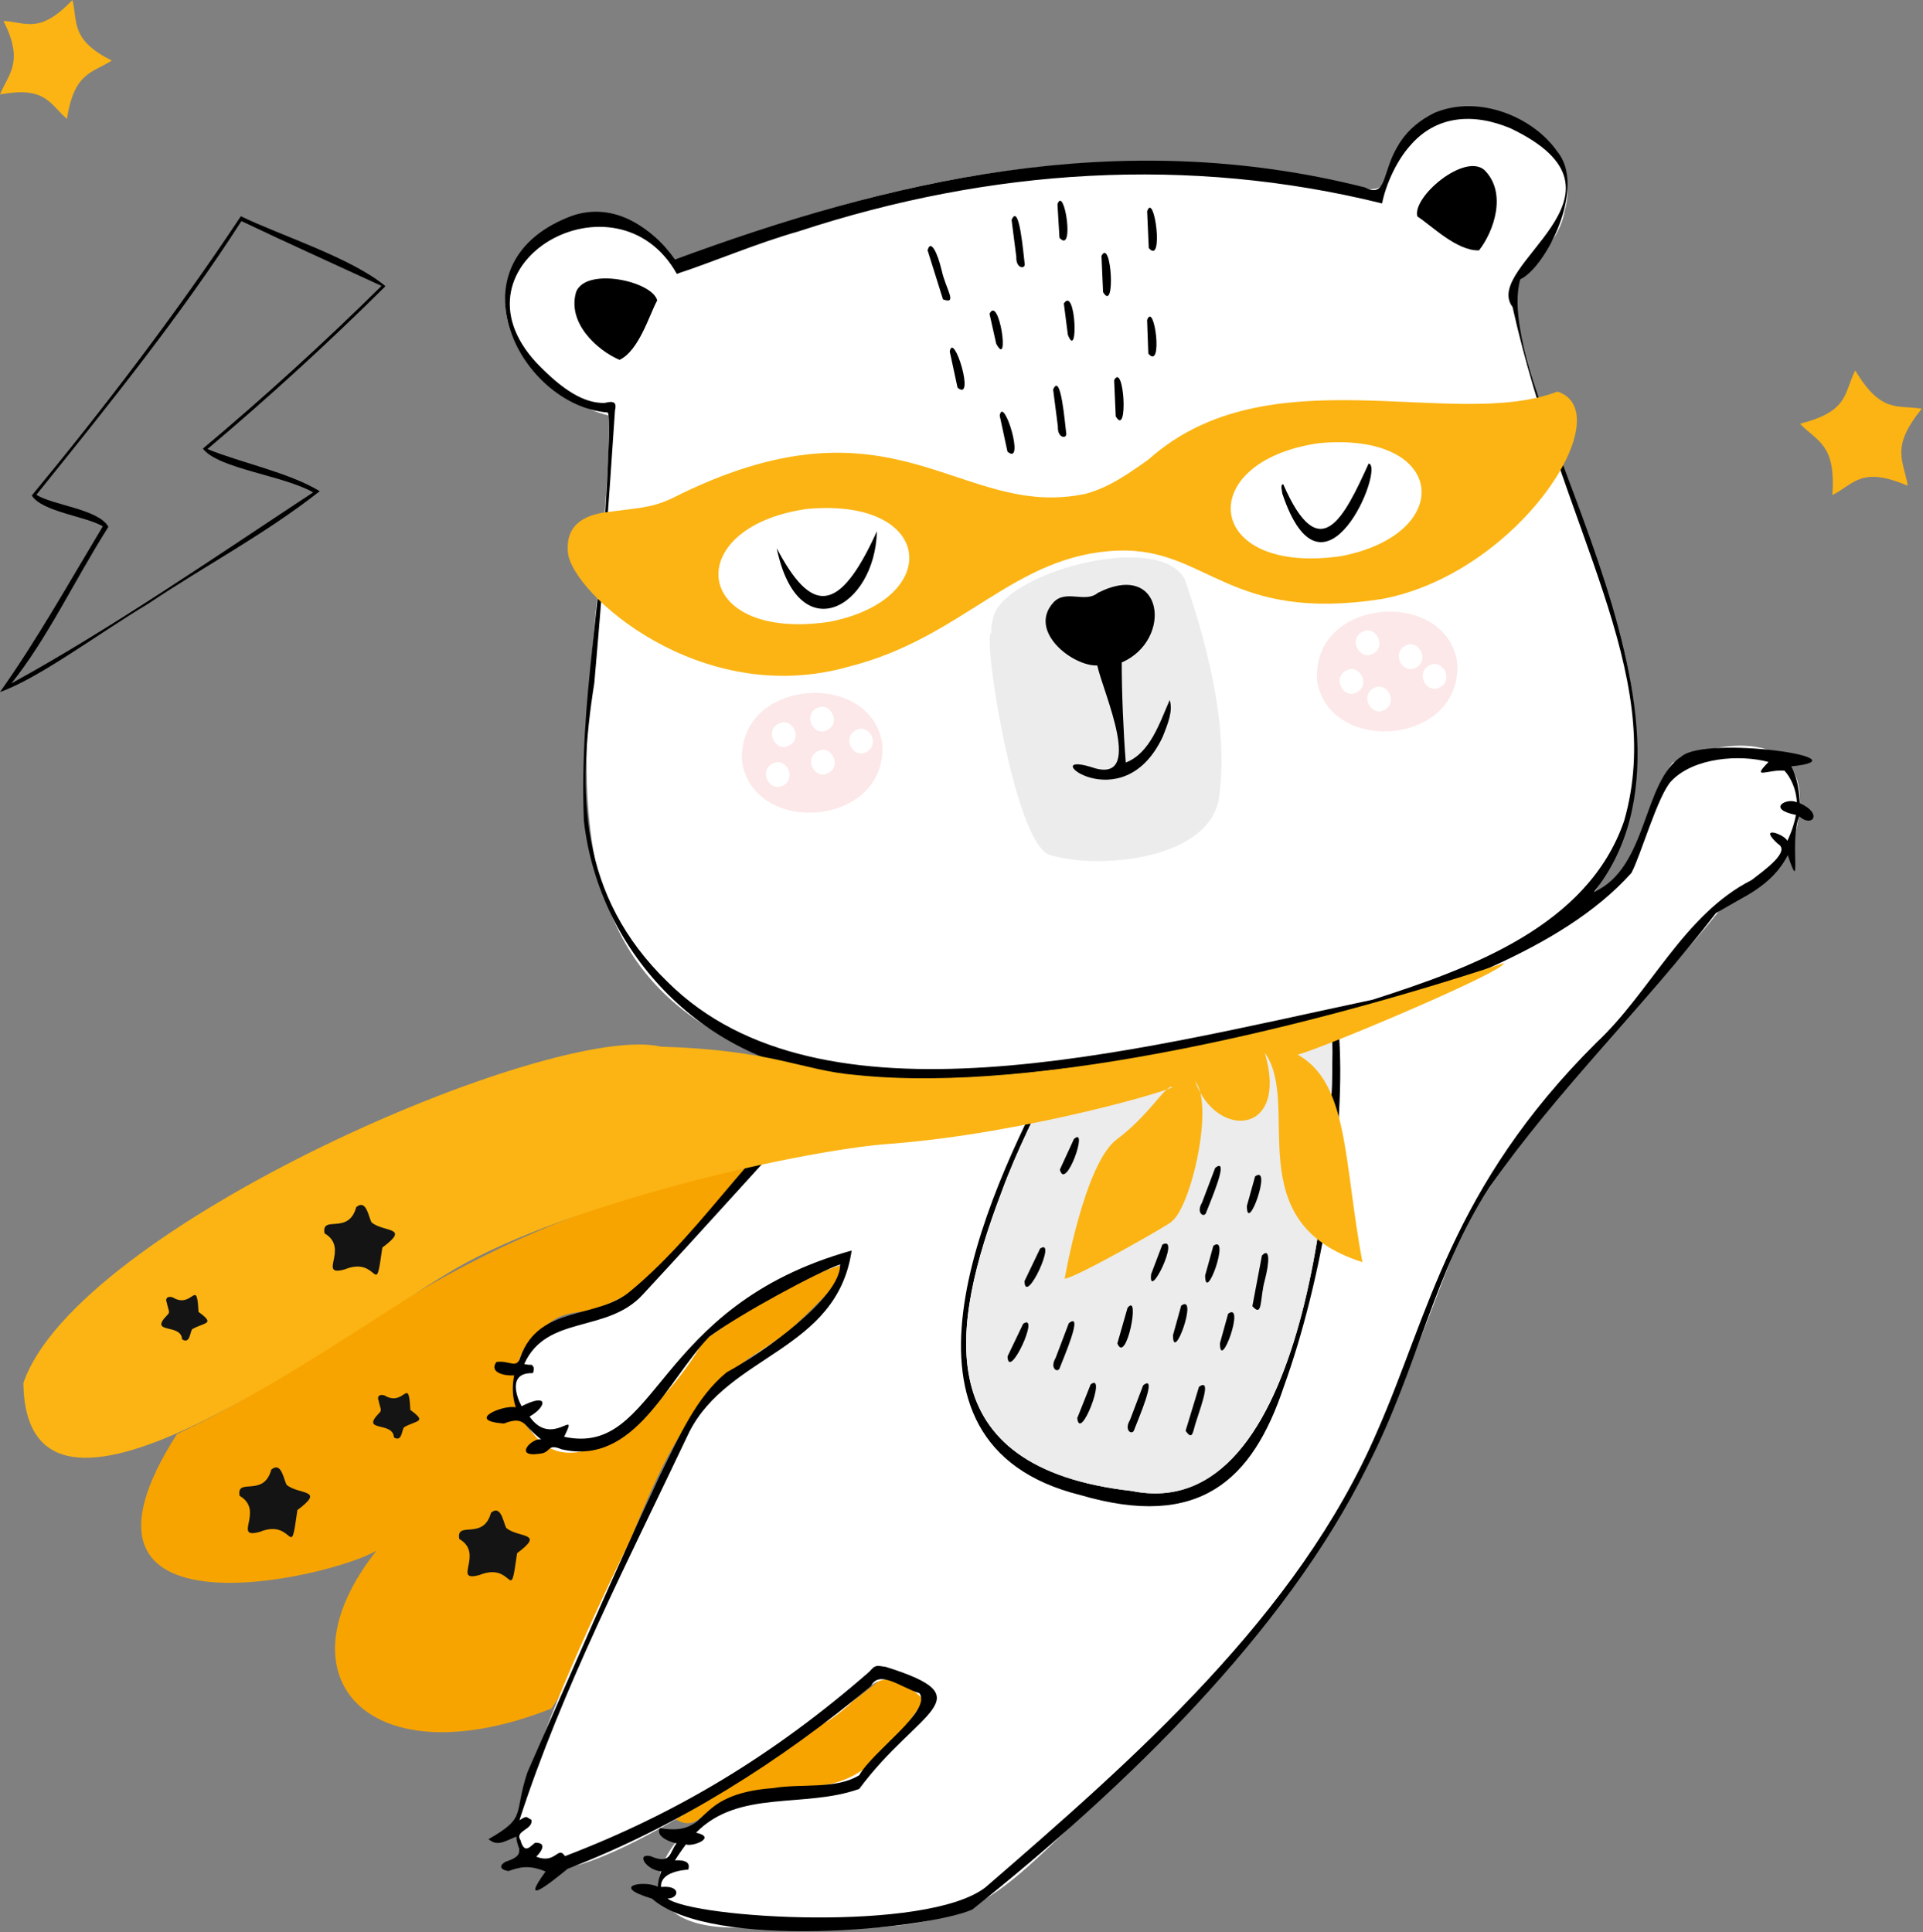 <svg width="203" height="204" viewBox="0 0 203 204" fill="none" xmlns="http://www.w3.org/2000/svg">
<rect x="0" y="0" width="203" height="204" fill="#808080" stroke="none"/>
<g clip-path="url(#clip0_1_201)">
<path fill-rule="evenodd" clip-rule="evenodd" d="M7.658 0C4.16 3.623 2.847 2.363 0.365 2.207C2.552 6.528 0.937 7.737 0 9.967C4.82 9.104 5.179 10.907 7.066 12.555C7.831 7.61 9.752 7.705 11.799 6.395C7.456 4.212 8.198 2.37 7.658 0Z" fill="#FBB413"/>
<path fill-rule="evenodd" clip-rule="evenodd" d="M195.849 39.108C198.591 43.712 200.34 42.723 202.877 43.153C199.492 47.293 200.987 48.648 201.386 51.285C196.459 49.188 195.763 51.084 193.436 52.265C193.796 46.903 191.927 46.699 190.015 44.739C195.21 43.407 194.608 41.556 195.849 39.108Z" fill="#FBB413"/>
<path fill-rule="evenodd" clip-rule="evenodd" d="M1.211 72.142C11.448 66.552 23.091 58.547 33.056 51.985C29.951 50.197 23.01 49.477 21.415 47.364C27.829 41.984 34.181 36.208 40.277 30.186C35.501 27.981 30.476 25.719 25.485 23.343C19.077 33.32 11.474 42.758 3.836 52.239C5.585 53.345 10.429 53.757 11.443 55.621C7.822 61.342 5.038 67.356 1.211 72.142ZM3.356 52.313C10.861 43.238 18.605 33.102 25.425 22.828C29.443 24.799 37.09 27.205 40.692 30.216C34.762 36.099 28.434 41.903 21.897 47.41C25.398 48.851 30.413 49.848 33.755 51.857C27.981 56.404 21.617 59.735 15.663 63.729C10.329 66.936 4.101 71.611 -0 73.061C3.891 67.564 7.105 61.816 10.854 55.566C9.057 54.504 4.419 54.03 3.356 52.313Z" fill="black"/>
<path fill-rule="evenodd" clip-rule="evenodd" d="M71.167 191.974C78.723 187.825 86.619 182.411 93.179 177.146C102.28 179.257 93.766 182.526 91.168 187.076C87.392 189.871 81.802 187.791 77.256 189.846C74.53 190.192 73.883 193.796 71.167 191.974ZM18.683 151.404C4.383 173.721 34.897 166.588 39.74 163.719C28.973 177.316 39.208 187.907 58.221 180.379C66.973 167.246 68.141 148.372 81.949 141.713C99.186 126.258 80.394 137.012 74.259 141.549C70.372 146.219 66.892 154.016 59.739 153.054C52.348 151.367 53.067 142.785 58.36 139.417C60.395 138.028 62.959 138.9 65.306 137.272C70.861 133.57 74.229 128.364 78.661 123.347C47.474 129.627 37.295 142.749 18.683 151.404Z" fill="#F7A400"/>
<path fill-rule="evenodd" clip-rule="evenodd" d="M165.174 22.276C167.511 14.258 155.776 7.934 149.615 13.226C144.552 16.831 148.723 21.579 142.195 19.433C118.379 13.968 94.693 18.436 72.574 27.218C72.042 27.438 71.48 28.209 70.738 26.83C65.904 20.189 58.389 21.713 54.355 27.68C50.542 35.274 58.163 42.423 64.326 43.887C64.106 73.433 51.462 104.386 86.428 113.172C87.181 113.435 88.351 113.245 88.898 113.692C86.956 115.105 84.392 117.274 82.364 119.312C76.839 124.774 72.822 131.39 66.641 136.339C61.427 139.93 55.139 137.943 54.23 146.136C57.255 161.477 70.399 148.766 74.257 141.548C78.76 138.345 83.652 135.252 89.026 133.465C86.603 140.561 78.324 142.419 74.01 147.906C67.021 161.198 50.71 193.152 55.556 196.605C60.748 201.432 84.987 182.815 87.37 181.724C91.921 178.819 92.51 174.747 97.537 179.463C89.249 192.304 85.947 186.912 77.256 189.845C67.385 194.962 66.058 204.235 79.027 203.463C103.792 204.431 103.263 201.848 116.568 189.475C143.179 164.314 145.048 153.465 154.154 130.472C161.264 117.493 172.379 107.484 181.606 96.021C184.917 94.609 188.502 92.073 189.489 88.103C192.349 77.339 182.898 77.441 176.556 80.535C173.684 84.476 173.466 91.648 168.307 94.24C181.148 74.658 162.376 51.329 159.684 30.562C161.188 28.166 164.554 25.856 165.174 22.276Z" fill="white"/>
<path fill-rule="evenodd" clip-rule="evenodd" d="M56.624 38.297C46.878 27.757 65.11 17.591 71.444 28.913C75.412 27.612 79.808 25.706 84.319 24.423C104.581 17.761 125.535 16.44 145.902 21.478C146.242 19.67 147.342 17.073 148.856 15.384C151.568 12.205 155.483 11.871 159.48 13.558C174.004 20.509 156.333 28.009 159.671 32.413C164.896 55.778 175.966 71.028 171.443 86.683C167.612 97.792 155.203 102.234 144.913 105.542C119.177 111.011 86.643 119.713 70.508 103.705C61.066 94.564 60.913 83.623 62.737 72.112C63.61 62.239 64.265 53.134 64.922 43.32C65.114 42.557 64.867 42.261 63.844 42.541C61.679 42.6 59.434 41.223 56.624 38.297ZM140.602 108.073C141.103 122.649 137.991 161.172 119.485 157.413C97.764 154.965 100.367 139.932 105.721 125.87C107.374 121.343 109.49 117.318 111.541 112.975C111.881 112.825 111.542 112.956 112.507 112.817C122.404 111.899 130.115 110.116 140.602 108.073ZM72.406 194.727C73.104 195.011 75.737 193.986 73.477 193.489C77.988 188.892 84.869 190.945 90.699 188.872C96.923 180.462 104.061 179.297 93.504 175.982C92.461 175.828 92.416 175.761 91.776 176.487C81.664 185.314 71.43 191.459 59.642 195.967C58.887 194.804 58.69 196.853 56.603 196.02C56.905 195.767 57.97 194.499 56.487 194.557C56.05 194.821 55.382 195.899 54.944 194.281C54.28 193.262 56.349 193.176 56.089 192.116C55.511 191.862 55.729 191.612 54.831 192.178C59.324 178.294 66.413 164.592 72.746 151.22C76.9 142.97 88.351 142.642 89.904 132.028C68.812 137.924 69.582 153.847 59.549 151.691C61.192 148.362 58.306 152.99 55.9 149.556C57.698 148.544 57.995 146.971 55.061 148.466C54.531 147.488 53.576 144.909 56.224 144.973C56.294 144.913 56.35 144.838 56.341 144.38C56.027 143.887 56.329 144.225 55.334 144.013C57.698 138.758 64.105 140.807 67.865 136.665C96.296 106 82.811 116.597 111.123 112.975C103.851 126.673 92.24 152.41 114.023 157.837C126.614 161.529 132.218 156.3 135.53 146.392C139.58 135.155 142.213 119.449 141.301 108.552C150.895 104.566 164.595 100.679 172.219 92.16C173.21 90.31 175.019 83.931 176.437 82.454C178.832 79.947 183.7 79.638 186.695 80.45C184.77 82.397 186.662 81.197 188.378 81.368C188.997 82.036 189.629 83.295 189.678 84.702C188.603 84.18 186.428 85.405 189.585 86.037C189.48 86.662 189.198 87.691 188.678 88.771C188.355 88.058 185.498 87.085 187.669 89.083C189.067 89.865 186.346 91.801 184.913 92.91C177.722 96.569 174.255 104.72 168.54 110.062C153.128 125.394 150.839 138.79 145.37 151.15C136.999 170.595 119.688 185.713 104.012 199.273C97.795 204.065 73.242 202.535 70.459 200.443C71.719 200.431 71.903 199.007 69.782 199.223C69.7 198.047 71.024 197.516 72.652 197.382C72.874 196.711 72.487 196.35 71.249 196.405C71.475 196.049 71.831 195.506 72.406 194.727ZM88.852 113.629C80.208 119.508 74.771 129.5 66.592 136.278C63.019 139.346 56.944 137.712 54.923 143.287C54.547 144.59 53.781 143.585 52.407 143.794C51.686 144.746 52.872 145.277 54.276 145.211C54.045 146.356 54.091 147.51 54.447 148.58C53.154 148.278 49.013 149.998 53.203 150.29C55.455 149.419 55.264 150.562 57.143 151.98C56.192 151.731 54.094 153.918 56.991 153.475C58.23 153.361 57.706 152.36 59.276 153.01C67.025 154.807 70.43 145.736 74.871 141.126C78.27 138.638 86.437 134.248 88.699 133.491C88.724 137.088 80.464 142.846 76.722 144.876C73.496 147.494 71.724 151.621 69.674 155.744C64.653 166.462 60.437 176.308 55.682 187.098C54.171 191.625 55.682 191.825 51.567 194.174C52.488 194.923 53.079 194.504 54.511 193.899C54.487 195.102 55.705 195.807 53.389 196.548C52.843 196.823 52.554 197.348 53.669 197.54C54.897 197.125 55.798 196.857 57.593 197.586C54.862 201.352 57.886 198.966 59.917 197.307C71.623 192.784 82.399 185.97 91.942 178.01C92.832 176.234 95.13 178.181 97.06 178.761C98.411 180.609 92.168 184.854 90.702 187.424C88.189 188.949 84.636 188.273 81.633 188.78C72.816 189.426 75.288 193.955 69.671 193.005C69.218 193.705 70.265 194.369 71.422 194.621C70.654 195.521 70.9 196.925 68.667 195.966C67.103 195.63 68.196 197.443 69.803 197.57C69.605 198.096 69.472 198.641 69.435 199.199C68.125 198.498 64.192 199.065 68.825 200.451C75.11 205.993 98.011 203.654 102.641 201.602C118.787 188.736 135.699 172.367 144.366 154.779C149.744 144.286 151.35 134.308 157.268 125.3C164.471 115.019 173.42 106.411 181.148 96.398C183.852 94.794 187.072 93.563 188.721 90.283C190.285 94.919 188.867 88.814 189.932 86.186C191.334 87.424 192.45 85.875 189.995 84.8C189.936 83.827 189.828 82.271 189.089 80.913C197.319 80.068 180.107 77.625 177.517 79.855C173.359 82.536 174.009 91.581 168.26 94.179C183.04 75.648 157.252 41.172 160.482 29.494C163.173 28.241 167.528 19.765 164.392 16C161.829 12.305 156.066 9.963 151.438 11.91C144.862 15.152 147.408 21.483 144.079 19.786C118.051 13.206 93.705 19.119 71.248 27.4C68.756 23.828 64.451 21.101 59.962 22.947C47.367 28.025 54.904 42.801 64.143 43.551C64.383 43.809 64.327 45.638 64.209 48.044C63.649 64.104 61.126 73.479 61.637 86.68C63.297 100.942 74.691 112.349 88.852 113.629Z" fill="black"/>
<path fill-rule="evenodd" clip-rule="evenodd" d="M140.602 108.072C141.104 122.647 137.991 161.172 119.485 157.413C97.763 154.965 100.368 139.931 105.721 125.87C107.374 121.343 109.49 117.318 111.541 112.975C111.881 112.825 111.543 112.955 112.507 112.817C122.404 111.899 130.114 110.116 140.602 108.072Z" fill="#ECECEC"/>
<path fill-rule="evenodd" clip-rule="evenodd" d="M93.843 120.768C84.657 121.449 60.215 126.899 48.022 133.976C33.803 142.405 2.761 166.143 2.466 146.022C8.014 129.623 58.264 107.828 69.766 110.5C81.804 110.877 84.565 113.01 90.355 113.493C109.964 115.563 139.365 108.088 158.732 101.689C159.012 102.493 139.749 110.625 136.995 111.349C142.396 114.39 141.827 122.579 143.82 133.252C130.541 129.057 137.454 116.6 133.514 111.149C136.106 119.851 128.402 120.366 126.168 114.165C128.215 116.659 125.703 127.552 123.652 128.985C124.106 128.9 113.687 134.87 112.393 135.001C112.393 135.001 114.488 122.825 117.889 120.294C121.29 117.762 122.899 114.734 123.69 114.734C124.973 114.734 108.489 119.67 93.843 120.768Z" fill="#FBB413"/>
<path fill-rule="evenodd" clip-rule="evenodd" d="M104.666 66.826C103.614 66.541 107.01 88.71 110.707 90.214C115.339 91.794 127.182 91.01 128.626 84.576C129.935 76.468 126.96 66.686 125.091 61.22C122.522 55.887 105.458 60.554 104.821 65.376C104.539 66.259 104.669 66.787 104.666 66.826Z" fill="#ECECEC"/>
<path fill-rule="evenodd" clip-rule="evenodd" d="M93.136 78.526C93.699 87.329 79.556 88.355 78.34 80.427C77.777 71.624 91.919 70.598 93.136 78.526Z" fill="#FCE8E9"/>
<path fill-rule="evenodd" clip-rule="evenodd" d="M153.831 69.946C154.394 78.749 140.251 79.775 139.035 71.847C138.472 63.043 152.614 62.018 153.831 69.946Z" fill="#FCE8E9"/>
<path fill-rule="evenodd" clip-rule="evenodd" d="M122.721 77.828C118.439 86.835 109.306 79.204 115.141 80.969C121.056 83.087 116.428 73.068 115.834 70.258C113.236 70.352 108.517 66.674 111.155 63.662C112.443 62.15 114.549 63.722 115.886 62.597C122.869 59.058 123.848 67.592 118.414 69.94C118.414 73.04 118.578 77.14 118.842 80.505C121.401 79.524 122.402 76.347 123.477 73.907C123.835 75.018 123.324 76.34 122.721 77.828Z" fill="black"/>
<path fill-rule="evenodd" clip-rule="evenodd" d="M156.691 17.942C154.571 16.127 149.048 20.807 149.627 22.855C151.054 23.757 153.772 26.514 156.129 26.434C157.694 24.44 159.132 20.359 156.691 17.942Z" fill="black"/>
<path fill-rule="evenodd" clip-rule="evenodd" d="M59.95 58.343C59.719 55.886 61.059 54.599 63.563 54.138C67.501 53.587 68.568 53.682 70.864 52.648C94.484 40.681 101.181 55.001 114.639 52.127C117.172 51.405 119.006 50.087 121.246 48.511C133.86 37.201 153.396 45.548 164.418 41.341C171.146 43.55 160.334 60.54 145.871 63.242C129.617 65.764 127.462 57.827 118.066 58.128C107.031 58.515 101.757 67.324 89.62 70.376C73.889 74.872 60.359 62.596 59.95 58.343Z" fill="#FBB413"/>
<path fill-rule="evenodd" clip-rule="evenodd" d="M85.134 53.738C98.646 52.461 99.666 63.307 87.51 65.659C73 67.763 71.807 55.661 85.134 53.738Z" fill="white"/>
<path fill-rule="evenodd" clip-rule="evenodd" d="M139.214 46.791C152.726 45.513 153.746 56.359 141.59 58.712C127.08 60.816 125.888 48.714 139.214 46.791Z" fill="white"/>
<path fill-rule="evenodd" clip-rule="evenodd" d="M144.482 48.936C141.859 54.694 139.31 59.962 135.46 51.116C135.239 51.199 135.226 51.25 135.361 52.096C139.728 65.172 146.259 49.223 144.482 48.936Z" fill="black"/>
<path fill-rule="evenodd" clip-rule="evenodd" d="M92.569 56.09C88.525 65.016 85.62 64.76 81.996 57.879C84.239 68.69 92.37 64.227 92.569 56.09Z" fill="black"/>
<path fill-rule="evenodd" clip-rule="evenodd" d="M60.819 30.819C61.87 28.157 68.877 29.682 69.376 31.724C68.573 33.148 67.477 37.022 65.4 37.991C63.068 36.997 59.843 34.112 60.819 30.819Z" fill="black"/>
<path fill-rule="evenodd" clip-rule="evenodd" d="M106.787 23.218C107.6 21.293 108.029 26.802 108.161 27.782C108.322 28.445 107.222 28.431 107.286 27.112C107.107 25.709 106.809 23.397 106.787 23.218ZM112.304 32.042C113.565 30.119 113.87 38.192 112.729 35.354C112.612 34.439 112.332 32.266 112.304 32.042ZM117.615 40.138C118.664 38.154 119.133 46.273 117.782 43.956C117.758 43.409 117.622 40.312 117.615 40.138ZM105.532 43.873C105.926 41.648 108.269 49.292 106.352 47.685C106.357 47.716 105.568 44.034 105.532 43.873ZM116.277 27.018C117.326 25.034 117.797 33.154 116.445 30.837C116.421 30.29 116.285 27.192 116.277 27.018ZM100.263 37.114C100.657 34.889 103 42.533 101.083 40.926C101.088 40.957 100.299 37.276 100.263 37.114ZM121.097 22.294C121.856 20.163 122.893 28.088 121.269 26.189C121.268 26.221 121.106 22.459 121.097 22.294ZM97.922 26.422C98.248 25.207 98.964 26.674 99.411 28.556C99.849 30.546 101.137 32.188 99.549 31.611C99.559 31.648 97.954 26.522 97.922 26.422ZM121.093 33.786C121.856 31.727 122.816 39.184 121.22 37.334C121.218 37.364 121.101 33.963 121.093 33.786ZM104.456 33.132C105.464 31.072 106.642 39.038 105.164 36.294C104.968 35.42 104.505 33.346 104.456 33.132ZM111.632 21.562C112.347 19.484 113.487 26.921 111.843 25.107C111.842 25.137 111.644 21.74 111.632 21.562ZM111.174 41.129C111.987 39.204 112.417 44.713 112.549 45.693C112.71 46.355 111.611 46.341 111.675 45.024C111.494 43.62 111.197 41.309 111.174 41.129Z" fill="black"/>
<path fill-rule="evenodd" clip-rule="evenodd" d="M82.577 76.254C83.931 76.062 84.784 78.357 82.91 78.855C81.556 79.047 80.702 76.753 82.577 76.254Z" fill="white"/>
<path fill-rule="evenodd" clip-rule="evenodd" d="M86.612 74.622C87.966 74.43 88.819 76.725 86.945 77.224C85.591 77.416 84.737 75.12 86.612 74.622Z" fill="white"/>
<path fill-rule="evenodd" clip-rule="evenodd" d="M81.936 80.477C83.29 80.285 84.144 82.58 82.27 83.078C80.915 83.27 80.062 80.975 81.936 80.477Z" fill="white"/>
<path fill-rule="evenodd" clip-rule="evenodd" d="M90.737 76.945C92.092 76.753 92.945 79.048 91.071 79.546C89.717 79.739 88.863 77.443 90.737 76.945Z" fill="white"/>
<path fill-rule="evenodd" clip-rule="evenodd" d="M142.5 70.644C143.855 70.452 144.709 72.747 142.834 73.246C141.479 73.438 140.626 71.143 142.5 70.644Z" fill="white"/>
<path fill-rule="evenodd" clip-rule="evenodd" d="M145.418 72.496C146.772 72.304 147.625 74.599 145.751 75.097C144.397 75.29 143.543 72.994 145.418 72.496Z" fill="white"/>
<path fill-rule="evenodd" clip-rule="evenodd" d="M151.269 70.109C152.624 69.917 153.478 72.212 151.603 72.711C150.249 72.902 149.395 70.608 151.269 70.109Z" fill="white"/>
<path fill-rule="evenodd" clip-rule="evenodd" d="M148.741 68.033C150.095 67.841 150.949 70.136 149.075 70.634C147.72 70.826 146.867 68.531 148.741 68.033Z" fill="white"/>
<path fill-rule="evenodd" clip-rule="evenodd" d="M144.203 66.563C145.557 66.371 146.411 68.666 144.537 69.164C143.182 69.357 142.329 67.061 144.203 66.563Z" fill="white"/>
<path fill-rule="evenodd" clip-rule="evenodd" d="M86.708 79.168C88.062 78.976 88.916 81.271 87.042 81.769C85.688 81.961 84.835 79.666 86.708 79.168Z" fill="white"/>
<path fill-rule="evenodd" clip-rule="evenodd" d="M128.278 123.309C129.901 121.994 127.685 127.055 127.34 127.983C127.171 128.642 126.208 128.112 126.885 126.98C127.386 125.656 128.213 123.478 128.278 123.309ZM120.673 146.261C122.297 144.946 120.081 150.007 119.736 150.934C119.566 151.594 118.603 151.064 119.28 149.932C119.782 148.609 120.609 146.43 120.673 146.261ZM122.701 131.403C124.718 130.3 121.185 137.565 121.516 134.524C121.843 133.662 122.621 131.613 122.701 131.403ZM108.01 139.758C109.869 138.502 106.459 145.886 106.358 143.206C106.595 142.711 107.935 139.915 108.01 139.758ZM126.57 146.412C127.832 145.527 126.956 147.973 126.27 150.079C125.916 151.087 125.93 152.188 125.157 151.055C125.145 151.092 126.535 146.528 126.57 146.412ZM109.794 131.826C111.654 130.57 108.244 137.953 108.143 135.273C108.38 134.778 109.72 131.982 109.794 131.826ZM119.026 138.086C120.422 136.309 118.887 144.155 117.953 141.835C117.943 141.865 118.982 138.245 119.026 138.086ZM115.133 146.165C116.897 144.786 114.005 152.376 113.721 149.717C113.923 149.208 115.068 146.327 115.133 146.165ZM133.215 132.558C134.075 131.641 134.015 133.272 133.522 135.142C132.971 137.103 133.334 139.158 132.205 137.903C132.196 137.941 133.196 132.66 133.215 132.558ZM132.493 124.2C134.351 122.858 131.638 130.44 131.626 127.322C131.865 126.46 132.434 124.411 132.493 124.2ZM129.647 138.698C131.506 137.355 128.793 144.936 128.781 141.819C129.021 140.957 129.589 138.908 129.647 138.698ZM128.085 131.534C129.944 130.192 127.23 137.772 127.219 134.656C127.459 133.793 128.026 131.744 128.085 131.534ZM124.691 137.846C126.549 136.503 123.836 144.085 123.824 140.968C124.064 140.106 124.632 138.056 124.691 137.846ZM113.366 120.26C114.976 118.762 112.478 125.859 111.883 123.485C111.87 123.509 113.29 120.427 113.366 120.26ZM112.827 139.702C114.451 138.387 112.235 143.449 111.89 144.375C111.72 145.036 110.756 144.505 111.434 143.373C111.936 142.05 112.763 139.871 112.827 139.702Z" fill="black"/>
<path fill-rule="evenodd" clip-rule="evenodd" d="M51.831 159.711C51.024 162.71 48.122 160.481 48.484 162.479C51.181 164.044 47.662 167.105 50.623 166.282C54.309 164.786 53.784 169.724 54.586 163.981C57.577 161.762 54.818 162.405 53.462 161.339C53.138 160.849 52.933 158.801 51.831 159.711Z" fill="#141414"/>
<path fill-rule="evenodd" clip-rule="evenodd" d="M28.64 155.156C27.834 158.155 24.931 155.924 25.294 157.923C27.991 159.488 24.472 162.55 27.433 161.726C31.119 160.23 30.594 165.168 31.396 159.425C34.386 157.207 31.627 157.849 30.273 156.783C29.948 156.292 29.742 154.246 28.64 155.156Z" fill="#141414"/>
<path fill-rule="evenodd" clip-rule="evenodd" d="M19.221 141.402C19.143 139.665 15.665 140.899 17.626 138.871C17.998 138.534 17.813 138.479 17.598 137.499C17.439 137.129 17.632 136.795 18.223 136.97C20.366 138.268 20.764 134.784 20.955 138.504C22.778 139.832 21.625 139.574 20.299 140.325C20.028 140.643 20.081 141.94 19.221 141.402Z" fill="#141414"/>
<path fill-rule="evenodd" clip-rule="evenodd" d="M37.604 127.446C36.798 130.445 33.896 128.214 34.258 130.213C36.955 131.778 33.436 134.84 36.397 134.016C40.083 132.52 39.558 137.458 40.361 131.715C43.35 129.497 40.592 130.139 39.236 129.073C38.912 128.583 38.706 126.536 37.604 127.446Z" fill="#141414"/>
<path fill-rule="evenodd" clip-rule="evenodd" d="M41.582 151.754C41.505 150.017 38.027 151.252 39.989 149.224C40.359 148.887 40.175 148.832 39.96 147.851C39.801 147.481 39.994 147.148 40.585 147.323C42.728 148.621 43.126 145.137 43.317 148.857C45.14 150.184 43.987 149.927 42.661 150.678C42.39 150.996 42.444 152.293 41.582 151.754Z" fill="#141414"/>
</g>
<defs>
<clipPath id="clip0_1_201">
<rect width="203" height="204" fill="white"/>
</clipPath>
</defs>
</svg>
